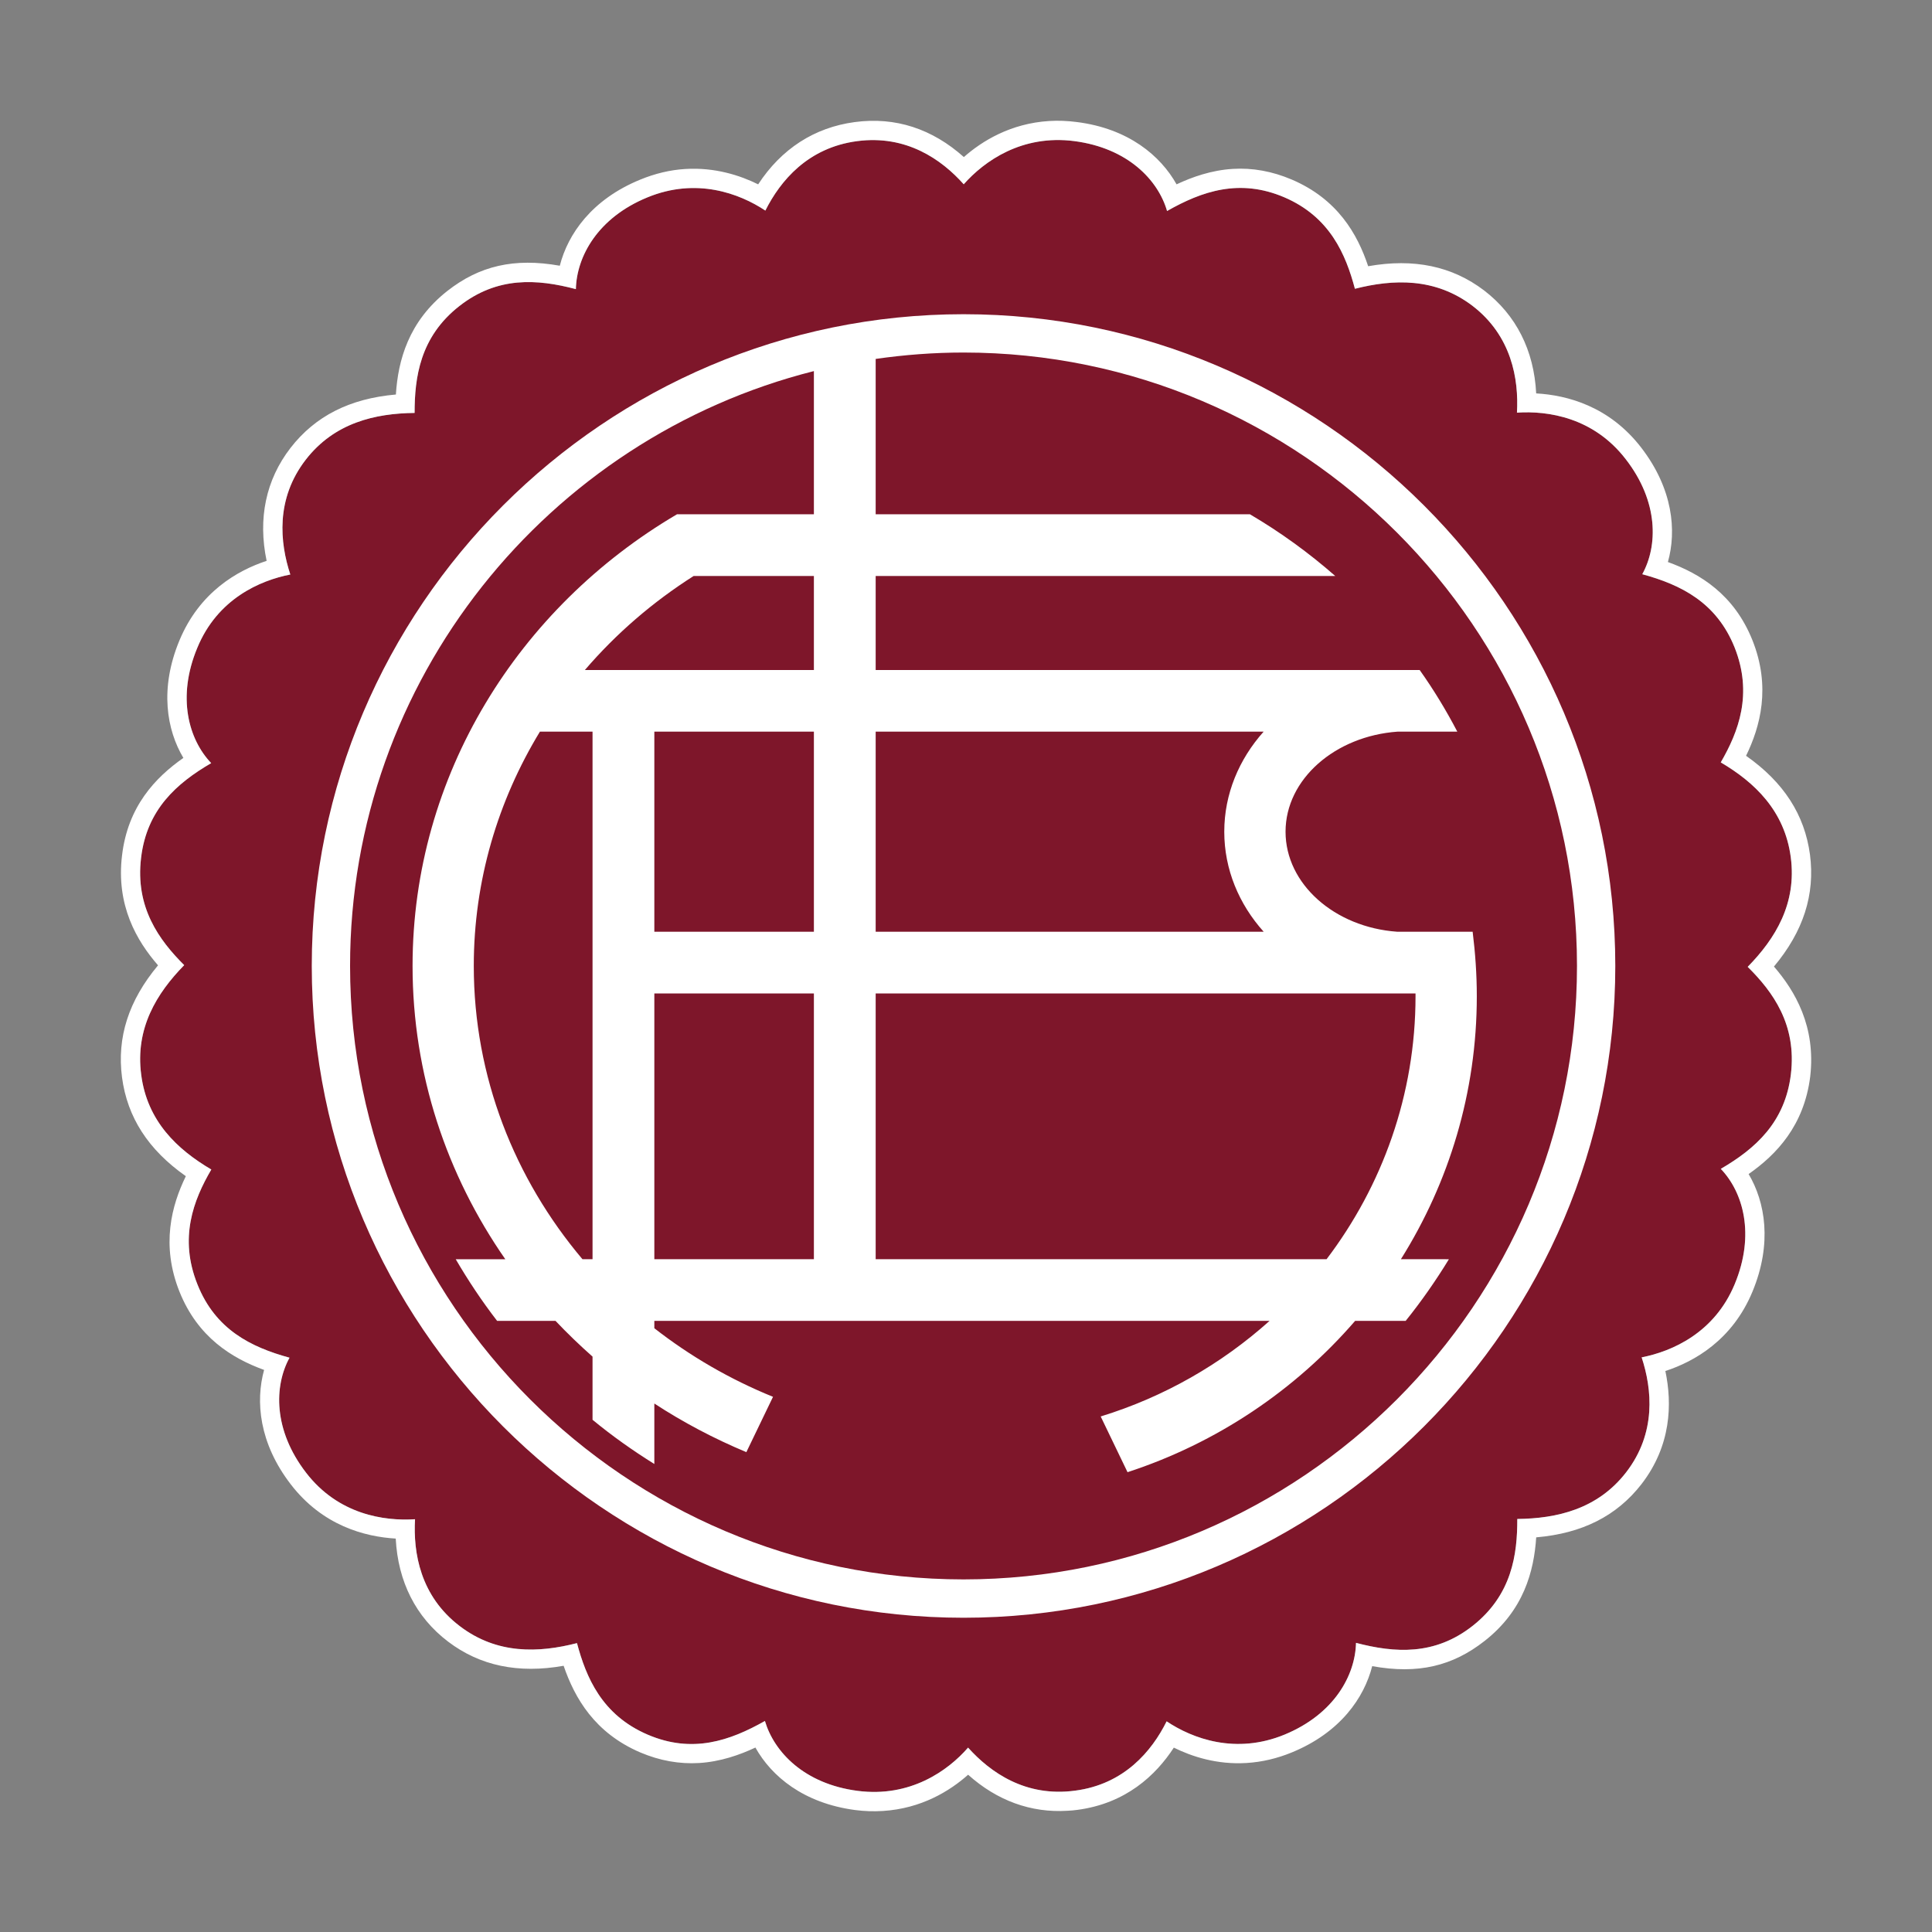 <?xml version="1.0" encoding="utf-8"?>
<!-- Created by @FCLOGO 2025-2-9 GMT+8 21:00:28 . https://fclogo.top/ -->
<!-- FOR PERSONAL USE ONLY NOT FOR COMMERCIAL USE -->
<svg version="1.1" xmlns="http://www.w3.org/2000/svg" xmlns:xlink="http://www.w3.org/1999/xlink" x="0px" y="0px"
	 viewBox="0 0 800 800" style="enable-background:new 0 0 800 800;" xml:space="preserve">
<rect x="0" y="0" width="800" height="800" fill="#808080" stroke="none"/>
<g>
	<path style="fill-rule:evenodd;clip-rule:evenodd;fill:#7E162A;" d="M723.682,400.346
		c10.379,10.287,20.376,23.874,17.884,44.497c-2.421,19.872-14.624,30.758-29.016,39.16
		c9.241,9.677,14.306,27.134,5.749,47.742c-8.385,20.236-25.997,27.853-38.524,30.308
		c4.329,13.163,6.15,31.319-6.428,47.596c-11.851,15.326-28.761,19.142-45.07,19.322
		c0.043,14.633-2.174,31.405-18.494,44.259c-15.71,12.358-32.176,11.252-48.287,7.041
		c-0.309,13.401-8.986,29.471-29.558,37.98c-20.265,8.368-38.217,1.641-48.862-5.486
		c-6.17,12.39-17.62,26.091-37.959,28.709c-20.462,2.739-34.983-7.522-44.259-17.824
		c-8.379,9.625-24.012,20.726-45.706,17.91c-22.138-2.867-34.614-16.105-38.415-28.942
		c-14.521,8.207-30.044,13.581-48.493,5.684c-19.084-8.147-25.57-23.834-29.334-37.928
		c-15.833,4.065-33.092,4.741-48.53-7.033c-16.377-12.453-19.322-30.397-18.526-44.259
		c-12.785,0.831-31.78-1.916-45.138-19.296c-13.607-17.672-13.24-35.857-6.838-47.596
		c-16.002-4.38-30.652-11.656-38.097-30.294c-7.763-19.288-1.687-34.963,5.715-47.628
		c-14.085-8.293-26.544-19.975-29.025-39.228c-2.552-19.219,6.382-33.74,17.798-45.396
		c-10.338-10.321-20.376-23.908-17.841-44.531c2.378-19.872,14.624-30.721,29.016-39.126
		c-9.284-9.72-14.315-27.22-5.749-47.739c8.342-20.282,25.954-27.899,38.515-30.354
		c-4.329-13.194-6.185-31.276,6.394-47.545c11.86-15.326,28.761-19.184,45.069-19.365
		c0-14.598,2.174-31.448,18.494-44.224c15.753-12.358,32.176-11.295,48.289-7.041
		c0.306-13.444,8.984-29.515,29.598-37.98c20.265-8.367,38.174-1.641,48.862,5.452
		c6.205-12.355,17.612-26.057,37.994-28.753c20.376-2.704,34.983,7.591,44.147,17.867
		c8.491-9.6,24.089-20.691,45.783-17.884c22.095,2.876,34.682,16.071,38.412,28.95
		c14.481-8.25,30.047-13.547,48.453-5.718c19.081,8.139,25.57,23.825,29.334,37.919
		c15.83-4.022,33.17-4.698,48.596,6.99c16.311,12.461,19.291,30.44,18.503,44.302
		c12.742-0.865,31.738,1.925,45.095,19.339c13.607,17.595,13.275,35.814,6.795,47.562
		c16.079,4.374,30.738,11.691,38.217,30.285c7.686,19.296,1.61,35.006-5.715,47.63
		c14.051,8.29,26.432,20.015,28.982,39.234C744.067,374.126,735.141,388.65,723.682,400.346"/>
	<path style="fill-rule:evenodd;clip-rule:evenodd;fill:#FFFFFF;" d="M398.977,130.109
		c-148.649,0-269.884,121.24-269.884,269.856c0,148.635,121.235,269.91,269.884,269.91
		c148.618,0,269.882-121.275,269.882-269.91C668.859,251.349,547.595,130.109,398.977,130.109 M523.251,385.804H362.599
		v-82.852h160.653c-10.198,11.416-16.308,25.831-16.308,41.434C506.943,360.031,513.053,374.412,523.251,385.804
		 M586.139,411.38v1.143c0,40.752-13.756,78.48-36.842,108.894H362.599V411.38H586.139z M398.977,653.996
		c-139.878,0-254.02-114.113-254.02-254.031c0-118.522,81.915-218.53,192.058-246.303v59.287h-56.677
		c-65.546,38.544-109.504,108.032-109.504,187.016c0,44.858,14.171,86.61,38.398,121.453h-20.528
		c5.176,8.84,10.874,17.423,17.148,25.535h24.183c4.873,5.142,10.009,10.089,15.323,14.79v26.157
		c8.101,6.678,16.658,12.742,25.59,18.305v-25.04c11.925,7.792,24.71,14.535,38.103,20.136l11.04-22.909
		c-17.832-7.248-34.367-16.858-49.143-28.406v-3.034h254.748c-19.918,17.844-43.634,31.491-69.923,39.572
		l11.112,23.075c37.003-12.069,69.496-34.009,94.238-62.647h20.932c6.514-8.107,12.467-16.629,17.907-25.535H580.083
		c19.878-31.695,31.431-69.007,31.431-108.894c0-9.058-0.633-17.941-1.722-26.719h-31.336
		c-25.825-1.865-46.138-19.743-46.138-41.417c0-21.717,20.5-39.604,46.45-41.434h24.67
		c-4.615-8.835-9.809-17.397-15.575-25.51H362.599v-38.933h190.304c-10.886-9.559-22.702-18.136-35.335-25.561
		h-154.969v-64.323c11.866-1.71,24.014-2.65,36.378-2.65c139.889,0,254.02,114.11,254.02,253.988
		C652.997,539.882,538.866,653.996,398.977,653.996 M270.947,302.953h66.067v82.852h-66.067V302.953z
		 M337.015,521.417h-66.067V411.38h66.067V521.417z M242.18,277.443c12.899-15.042,28.071-28.148,45.035-38.933h49.799
		v38.933H242.18z M245.357,302.953v218.464h-4.171c-28.102-33.299-45.004-75.529-45.004-121.453
		c0-35.278,10.006-68.436,27.395-97.011H245.357z"/>
	<path style="fill:#FFFFFF;" d="M734.557,400.227c12.178-14.567,17.073-29.772,14.916-46.356
		c-2.223-16.532-10.886-29.967-26.466-40.913c5.878-12.057,10.379-28.495,2.618-47.903
		c-7.583-18.904-21.651-27.512-34.983-32.331c3.63-12.94,2.131-30.259-11.046-47.373
		c-13.189-17.113-30.577-21.72-43.497-22.453c-0.899-17.827-8.293-32.477-21.599-42.66
		c-13.22-10.029-29.076-13.358-47.971-10.003c-4.469-13.427-12.742-27.827-31.672-35.897
		c-8.035-3.423-16.234-4.913-24.378-4.406c-8.815,0.538-16.781,3.337-23.287,6.4
		c-6.64-11.843-19.887-23.081-41.271-25.799c-3.859-0.507-7.743-0.659-11.45-0.43
		c-15.985,0.985-27.827,8.284-35.358,14.934c-13.04-11.648-28.274-16.773-45.233-14.481
		c-16.652,2.235-30.311,11.058-39.939,25.776c-7.385-3.655-17.85-7.119-30.173-6.36
		c-6.348,0.387-12.639,1.911-18.749,4.443c-19.964,8.19-29.881,22.496-33.218,35.616
		c-18.995-3.372-33.339,0.092-46.525,10.413c-16.165,12.69-20.454,28.847-21.35,42.915
		c-19.153,1.684-33.416,8.941-43.643,22.129c-10.227,13.229-13.538,29.282-9.883,46.748
		c-12.126,3.996-27.779,12.94-36.095,32.938c-8.319,20.007-5.271,37.077,1.624,48.665
		c-11.593,8.113-22.992,20.084-25.389,40.306c-2.558,20.743,6.093,35.47,14.899,45.574
		c-12.212,14.644-17.073,29.858-14.916,46.39c2.192,16.54,10.843,29.976,26.426,40.922
		c-5.872,12.057-10.382,28.46-2.618,47.86c7.58,18.869,21.691,27.512,35.023,32.365
		c-3.584,12.982-2.131,30.268,11.049,47.381c13.143,17.082,30.566,21.685,43.454,22.456
		c0.94,17.867,8.333,32.517,21.674,42.657c13.189,10.029,29.122,13.349,47.854,10.012
		c4.586,13.375,12.871,27.81,31.755,35.888c8.035,3.415,16.225,4.87,24.381,4.374
		c8.771-0.541,16.773-3.346,23.275-6.402c6.64,11.877,19.895,23.038,41.28,25.871
		c3.861,0.504,7.669,0.625,11.45,0.392c15.985-0.985,27.787-8.284,35.35-15.011
		c11.971,10.731,26.025,15.859,41.111,14.925c1.369-0.077,2.73-0.163,4.091-0.367
		c20.067-2.635,32.499-14.283,39.979-25.776c7.385,3.655,17.807,7.122,30.13,6.359
		c6.36-0.387,12.682-1.876,18.792-4.4c19.998-8.23,29.872-22.582,33.218-35.699
		c19.033,3.446,33.296-0.052,46.519-10.416c16.205-12.69,20.459-28.804,21.393-42.915
		c19.073-1.641,33.347-8.855,43.609-22.052c12.286-15.933,12.748-33.184,9.874-46.826
		c12.126-3.953,27.819-12.902,36.095-32.935c8.247-19.924,5.237-37.071-1.619-48.624
		c11.596-8.113,22.951-20.084,25.501-40.354C751.971,425.07,743.32,410.377,734.557,400.227 M741.567,444.844
		c-2.421,19.869-14.624,30.755-29.019,39.157c9.244,9.68,14.309,27.137,5.752,47.742
		c-8.388,20.239-25.997,27.853-38.527,30.311c4.331,13.16,6.153,31.319-6.426,47.596
		c-11.851,15.326-28.761,19.142-45.072,19.322c0.043,14.633-2.171,31.405-18.491,44.259
		c-15.71,12.355-32.176,11.252-48.289,7.041c-0.306,13.401-8.983,29.471-29.557,37.977
		c-20.262,8.37-38.214,1.644-48.859-5.486c-6.17,12.393-17.62,26.091-37.962,28.712
		c-20.459,2.736-34.983-7.523-44.259-17.827c-8.376,9.628-24.012,20.726-45.703,17.91
		c-22.138-2.865-34.614-16.105-38.415-28.939c-14.521,8.204-30.044,13.578-48.493,5.681
		c-19.084-8.147-25.57-23.831-29.334-37.925c-15.833,4.065-33.092,4.741-48.53-7.036
		c-16.377-12.45-19.322-30.394-18.526-44.256c-12.785,0.828-31.783-1.919-45.141-19.299
		c-13.604-17.669-13.238-35.854-6.838-47.593c-16.002-4.383-30.652-11.656-38.097-30.294
		c-7.76-19.288-1.684-34.966,5.718-47.63c-14.085-8.293-26.544-19.972-29.027-39.226
		c-2.55-19.222,6.385-33.743,17.801-45.396c-10.338-10.321-20.376-23.911-17.844-44.534
		c2.381-19.869,14.627-30.721,29.019-39.123c-9.284-9.723-14.318-27.223-5.749-47.742
		c8.342-20.282,25.954-27.896,38.515-30.354c-4.331-13.195-6.188-31.276,6.391-47.545
		c11.863-15.326,28.761-19.184,45.072-19.365c0-14.598,2.174-31.448,18.491-44.221
		c15.756-12.358,32.176-11.298,48.289-7.044c0.309-13.444,8.986-29.514,29.6-37.977
		c20.265-8.37,38.174-1.644,48.862,5.452c6.205-12.358,17.612-26.057,37.994-28.753
		c20.376-2.704,34.983,7.588,44.147,17.867c8.491-9.602,24.089-20.691,45.783-17.884
		c22.095,2.873,34.682,16.071,38.412,28.947c14.481-8.247,30.044-13.544,48.453-5.715
		c19.081,8.139,25.57,23.823,29.334,37.917c15.83-4.022,33.167-4.698,48.596,6.992
		c16.311,12.458,19.288,30.437,18.503,44.302c12.742-0.865,31.737,1.925,45.095,19.339
		c13.607,17.592,13.272,35.811,6.795,47.562c16.079,4.372,30.738,11.688,38.217,30.282
		c7.683,19.296,1.61,35.009-5.715,47.63c14.048,8.293,26.432,20.015,28.982,39.234
		c2.55,19.213-6.374,33.734-17.832,45.433C734.061,410.632,744.056,424.222,741.567,444.844"/>
</g>
<g>
</g>
<g>
</g>
<g>
</g>
<g>
</g>
<g>
</g>
<g>
</g>
<g>
</g>
<g>
</g>
<g>
</g>
<g>
</g>
<g>
</g>
<g>
</g>
<g>
</g>
<g>
</g>
<g>
</g>
</svg>
